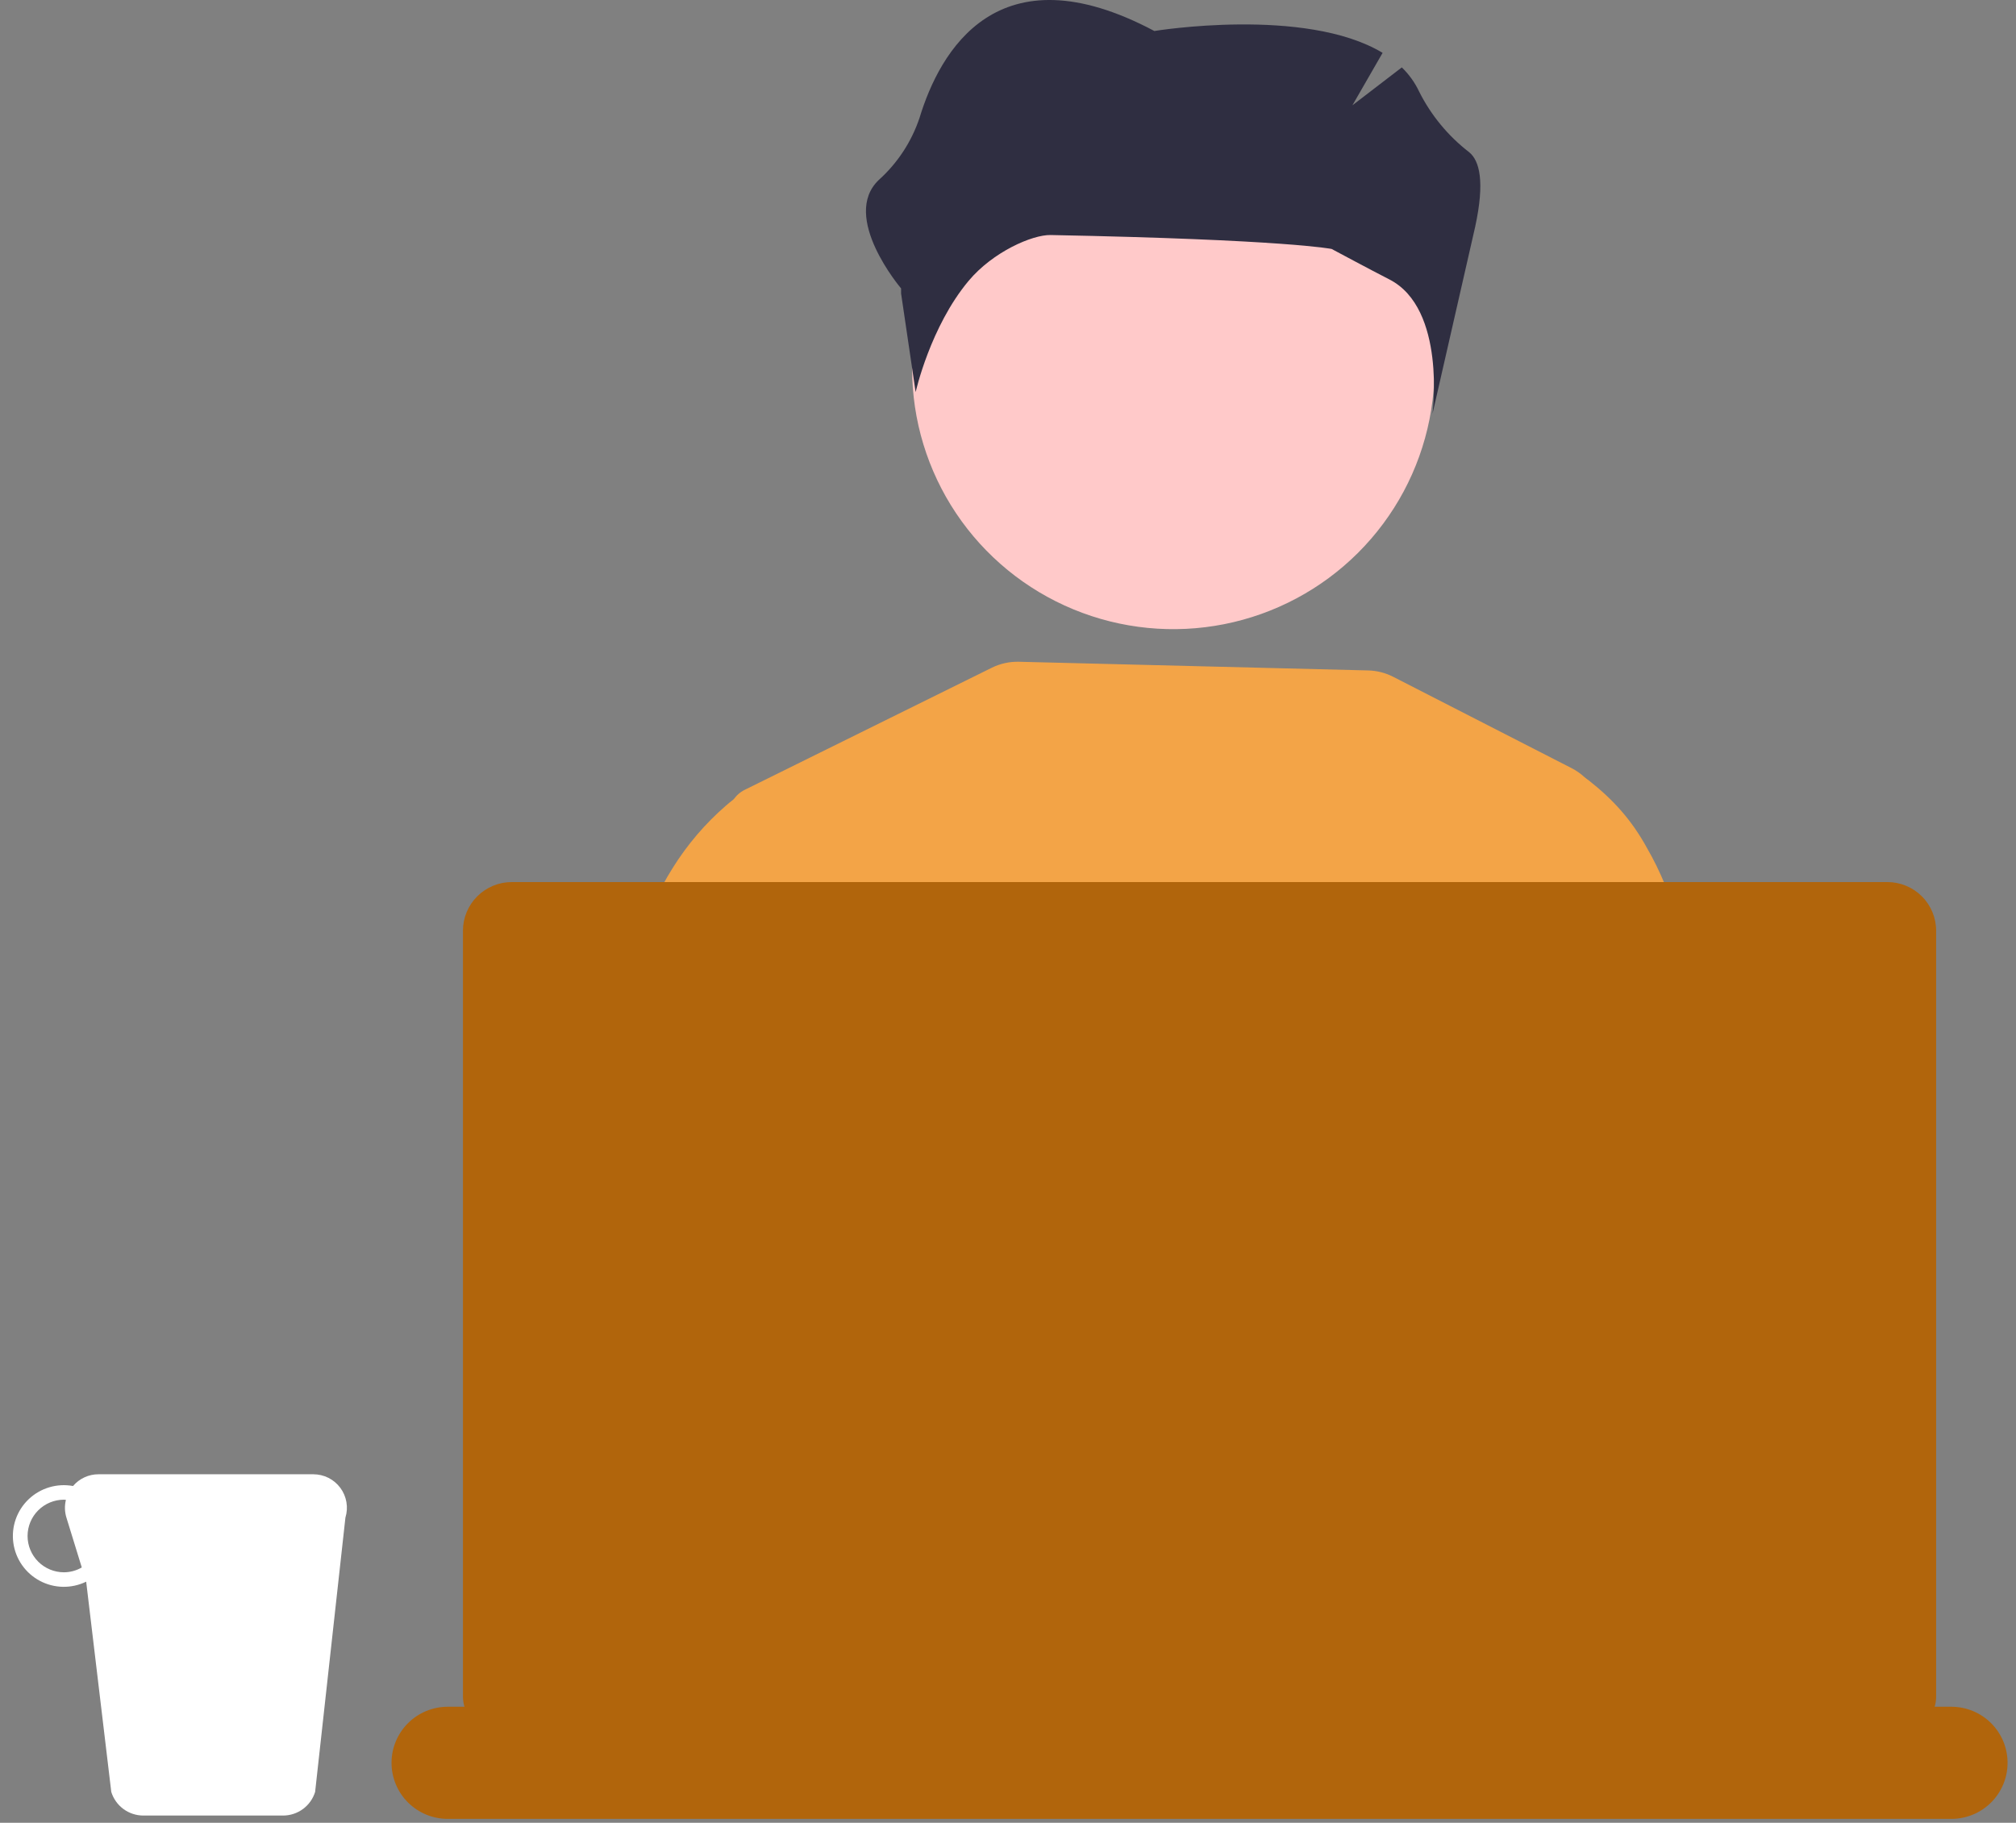 <svg width="209" height="189" viewBox="0 0 209 189" fill="none" xmlns="http://www.w3.org/2000/svg">
<rect x="0" y="0" width="209" height="189" fill="#808080" stroke="none"/>
<path d="M32.484 152.861H10.211C9.709 152.86 9.212 152.968 8.756 153.179C8.3 153.389 7.896 153.696 7.571 154.079C6.75 153.928 5.904 153.974 5.104 154.213C4.304 154.451 3.572 154.876 2.968 155.452C2.364 156.027 1.905 156.737 1.63 157.524C1.355 158.311 1.27 159.151 1.384 159.977C1.497 160.803 1.805 161.59 2.282 162.273C2.76 162.957 3.393 163.518 4.13 163.91C4.867 164.303 5.686 164.515 6.521 164.53C7.357 164.545 8.183 164.362 8.934 163.997L11.536 185.796C11.755 186.506 12.196 187.127 12.794 187.568C13.393 188.009 14.118 188.247 14.862 188.247H29.343C30.087 188.247 30.812 188.009 31.41 187.568C32.009 187.127 32.45 186.506 32.669 185.796L35.81 157.354C35.97 156.835 36.006 156.285 35.914 155.75C35.823 155.214 35.607 154.707 35.283 154.27C34.96 153.833 34.538 153.478 34.052 153.233C33.565 152.989 33.028 152.861 32.484 152.861ZM6.632 163.025C5.631 163.025 4.671 162.629 3.963 161.923C3.256 161.217 2.858 160.259 2.858 159.261C2.858 158.262 3.256 157.305 3.963 156.599C4.671 155.893 5.631 155.496 6.632 155.496C6.701 155.496 6.765 155.513 6.833 155.516C6.683 156.122 6.701 156.758 6.886 157.354L8.479 162.523C7.918 162.848 7.281 163.021 6.632 163.025Z" fill="white"/>
<path d="M91.587 145.277L76.919 89.951L75.671 85.254C75.394 84.214 75.715 83.106 76.504 82.375C76.71 82.185 76.941 82.026 77.192 81.902L102.822 69.234C103.694 68.803 104.657 68.591 105.63 68.615L141.843 69.515C142.744 69.537 143.627 69.762 144.429 70.172L162.931 79.648C164.907 80.661 166.163 82.682 166.195 84.903L166.267 89.951L167.389 167.281C167.396 167.721 167.451 168.16 167.553 168.588L170.207 179.693C171.108 183.465 168.249 187.088 164.371 187.088H95.49C91.672 187.088 88.825 183.568 89.623 179.834L94.287 158.002C94.484 157.079 94.461 156.123 94.219 155.211L91.587 145.277Z" fill="#F3A447"/>
<path d="M183.701 177.948C184.409 181.652 181.573 185.088 177.802 185.088H168.433C165.438 185.088 162.902 182.879 162.49 179.913L157.241 142.099C157.195 141.767 157.177 141.432 157.186 141.098L158.752 87.951L158.878 83.735C158.931 81.953 160.258 80.467 162.023 80.213C162.97 80.076 163.939 80.308 164.69 80.901C167.227 82.901 169.135 84.988 170.76 87.951C173.41 92.552 175.617 99.122 175.136 107.933C175.124 108.149 175.122 108.362 175.131 108.579C175.208 110.398 175.564 119.582 175.14 125.915C174.848 130.268 179.414 155.521 183.701 177.948Z" fill="#F3A447"/>
<path d="M91.663 144.724L91.586 145.277L85.785 187.088H60.642C62.658 163.397 65.028 133.779 64.71 129.033C64.238 121.981 64.734 111.377 64.734 111.377C64.132 101.655 66.803 94.644 69.768 89.951C71.26 87.565 73.097 85.412 75.221 83.564C75.692 83.151 76.188 82.768 76.707 82.417L80.881 83.769L81.971 89.951L91.663 144.724Z" fill="#F3A447"/>
<path d="M94.561 38.222C94.561 43.565 96.149 48.787 99.125 53.23C102.1 57.672 106.329 61.134 111.276 63.179C116.224 65.224 121.668 65.758 126.921 64.716C132.173 63.674 136.998 61.101 140.785 57.323C144.572 53.545 147.151 48.732 148.195 43.492C149.24 38.252 148.704 32.82 146.654 27.884C144.605 22.948 141.135 18.729 136.682 15.761C132.229 12.793 126.994 11.208 121.638 11.208C114.475 11.19 107.598 14.012 102.52 19.053C97.442 24.094 94.579 30.941 94.561 38.087C94.561 38.132 94.561 38.177 94.561 38.222Z" fill="#FFC9C9"/>
<path d="M208.126 182.78C208.126 184.322 207.512 185.8 206.42 186.891C205.327 187.981 203.845 188.593 202.299 188.593H46.417C44.872 188.593 43.389 187.981 42.297 186.891C41.204 185.8 40.59 184.322 40.59 182.78C40.59 181.238 41.204 179.759 42.297 178.669C43.389 177.579 44.872 176.966 46.417 176.966H48.147C48.048 176.62 47.997 176.262 47.994 175.901V96.506C47.994 95.167 48.527 93.882 49.477 92.936C50.426 91.989 51.713 91.457 53.055 91.457H195.661C197.003 91.457 198.291 91.989 199.24 92.935C200.189 93.882 200.722 95.166 200.722 96.506V175.901C200.722 176.262 200.671 176.62 200.569 176.966H202.299C203.064 176.966 203.822 177.116 204.529 177.409C205.236 177.701 205.879 178.129 206.42 178.669C206.961 179.209 207.39 179.85 207.683 180.555C207.976 181.26 208.126 182.016 208.126 182.78Z" fill="#B1650C"/>
<path d="M152.31 15.782C150.127 14.101 148.353 11.95 147.119 9.489C146.678 8.554 146.071 7.707 145.326 6.989L140.206 10.917L143.335 5.48C135.321 0.648 119.673 3.214 119.673 3.214C103.395 -5.434 97.417 5.361 95.333 12.207C94.508 14.685 93.052 16.906 91.109 18.654C87.093 22.474 93.416 29.904 93.416 29.904V30.429L94.926 40.656C94.926 40.656 96.435 33.88 100.418 29.119C102.929 26.117 107.017 24.332 108.915 24.369C133.414 24.846 138.052 25.813 138.052 25.813C138.052 25.813 142.2 28.036 144.032 28.97C149.951 31.988 148.507 42.915 148.507 42.915L152.931 23.521C153.952 18.82 153.385 16.663 152.31 15.782Z" fill="#2F2E41"/>
</svg>
